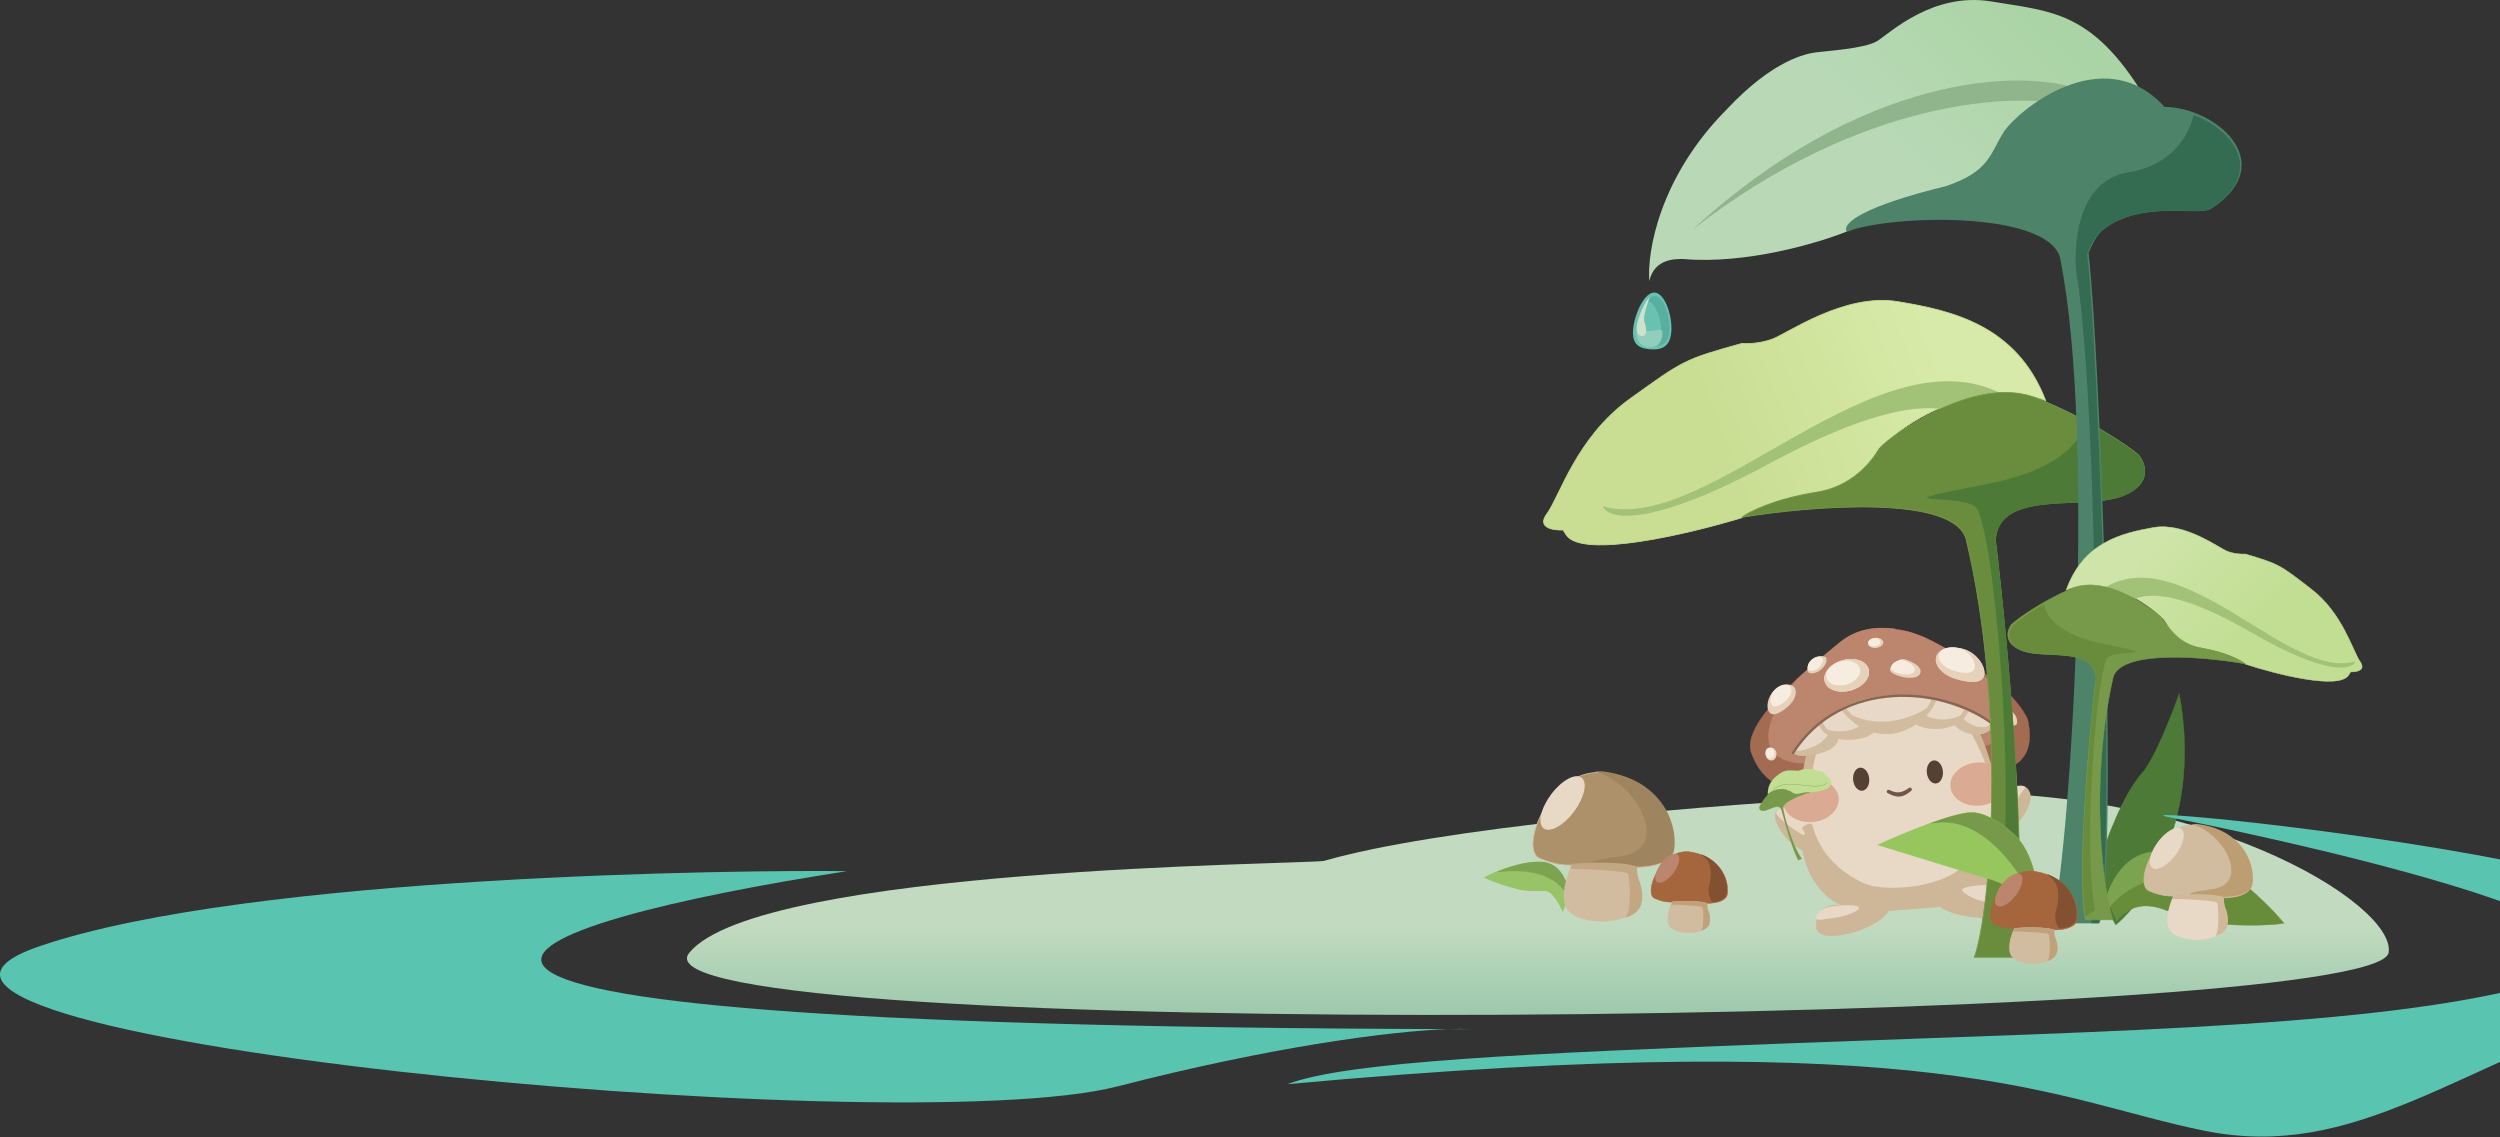<svg width="1372" height="624" viewBox="0 0 1372 624" fill="none" xmlns="http://www.w3.org/2000/svg">
<rect x="0" y="0" width="1372" height="624" fill="#333333" stroke="none"/>
<path d="M1051.2 435.587C926.726 441.677 787.543 454.91 726.506 472.477C713.999 474.369 416.82 475.99 378.296 522.836C336.83 573.26 1303.86 563.241 1310.86 522.836C1315.44 496.437 1206.8 427.975 1051.2 435.587Z" fill="url(#paint0_linear_1576_319)"/>
<path d="M845.368 472.938C856.866 473.414 860.537 486.195 860.936 492.527L857.594 500.477C855.519 495.757 851.935 489.444 848.378 489.053C844.82 488.662 839.671 489.572 833.76 488.248C822.982 485.524 816.319 482.678 814.335 481.595C819.889 478.511 833.871 472.463 845.368 472.938Z" fill="#98C367"/>
<path fill-rule="evenodd" clip-rule="evenodd" d="M820.849 478.731C847.19 475.479 857.631 484.896 860.697 493.358L861.539 492.529C861.14 486.198 857.469 473.416 845.971 472.941C837.489 472.59 827.654 475.79 820.849 478.731Z" fill="#7CA34F"/>
<path d="M1083.69 399.625C1084.04 405.553 1083.88 414.318 1082.82 419.357C1085.63 432.941 1098.33 422.478 1102.3 421.603C1113.63 416.649 1115.4 407.152 1112.83 394.823C1102.72 372.686 1060.08 351.491 1056.03 349.76L1055.98 349.737C1051.79 347.939 1027.86 337.683 1009.66 352.579C991.389 367.539 955.267 396.772 961.144 413.228C967.021 429.684 980.402 434.917 987.75 430.903C993.628 427.693 994.22 416.588 991.768 411.667C1014.77 362.174 1083.25 392.216 1083.69 399.625Z" fill="#A36B52" stroke="#A36B52" stroke-width="0.193"/>
<path fill-rule="evenodd" clip-rule="evenodd" d="M1080.72 363.687C1101.2 379.76 1113.62 401.87 1089.4 409.424C1087.56 409.998 1085.67 410.54 1083.74 411.05C1083.93 407.119 1083.89 402.932 1083.69 399.627C1083.26 392.218 1014.78 362.176 991.773 411.669C992.697 413.523 993.189 416.255 993.128 419.112C992.446 419.105 991.786 419.097 991.15 419.088C963.281 418.722 965.525 396.882 986.073 372.758C994.041 365.37 1002.41 358.521 1008.81 353.279C1009.1 353.043 1009.39 352.81 1009.67 352.581C1019.35 344.652 1030.66 343.849 1039.76 345.104C1040.1 345.297 1040.42 345.492 1040.74 345.687C1042.61 345.788 1044.56 346.056 1046.57 346.474C1051.2 347.688 1054.63 349.157 1055.99 349.739L1056.04 349.761C1057.98 350.594 1068.84 355.921 1080.72 363.687Z" fill="#BC856D"/>
<path d="M1062.61 360.356C1061.21 364.815 1065.86 370.245 1072.98 372.484C1080.11 374.723 1087.45 375.381 1088.85 370.923C1090.26 366.464 1085.19 358.577 1078.06 356.338C1070.93 354.098 1064.01 355.898 1062.61 360.356Z" fill="#E8D9C6"/>
<path d="M984.544 377.033C986.677 379.425 985.306 384.129 981.481 387.539C977.656 390.95 973.254 393.432 971.12 391.04C968.987 388.648 969.932 382.288 973.756 378.877C977.581 375.466 982.411 374.64 984.544 377.033Z" fill="#E6D2BA"/>
<path d="M982.401 376.683C983.981 378.454 982.966 381.937 980.133 384.463C977.301 386.989 974.041 388.827 972.461 387.056C970.881 385.284 971.581 380.574 974.413 378.048C977.245 375.523 980.822 374.911 982.401 376.683Z" fill="#F6ECE0"/>
<path d="M1037.38 366.709C1035.94 369.724 1044.33 372.038 1047.66 371.995C1054.85 372.203 1055.18 367.882 1052.4 365.396C1050.89 364.046 1045.35 360.949 1043.09 361.9C1039.54 363.396 1038.46 364.06 1037.38 366.709Z" fill="#E6D2BA"/>
<path d="M1037.84 366.038C1036.71 368.387 1043.25 370.19 1045.84 370.156C1051.45 370.318 1051.71 366.952 1049.54 365.014C1048.36 363.963 1044.04 361.55 1042.28 362.29C1039.52 363.456 1038.68 363.973 1037.84 366.038Z" fill="#F6ECE0"/>
<ellipse cx="4.238" cy="2.793" rx="4.238" ry="2.793" transform="matrix(-0.995 0.098 0.098 0.995 1033.28 349.613)" fill="#E6D2BA"/>
<ellipse cx="3.371" cy="2.215" rx="3.371" ry="2.215" transform="matrix(-0.995 0.098 0.098 0.995 1031.77 349.953)" fill="#F6ECE0"/>
<ellipse cx="12.521" cy="8.572" rx="12.521" ry="8.572" transform="matrix(-0.962 0.274 0.274 0.962 1023.16 358.945)" fill="#E8D9C6"/>
<ellipse cx="12.521" cy="8.572" rx="12.521" ry="8.572" transform="matrix(-0.962 0.274 0.274 0.962 1023.16 358.945)" fill="#E8D9C6"/>
<ellipse cx="12.521" cy="8.572" rx="12.521" ry="8.572" transform="matrix(-0.962 0.274 0.274 0.962 1023.16 358.945)" fill="#E6D2BA"/>
<ellipse cx="9.54" cy="6.531" rx="9.54" ry="6.531" transform="matrix(-0.962 0.274 0.274 0.962 1018.93 360.508)" fill="#F6ECE0"/>
<path d="M992.141 368.685C993.432 370.241 996.665 369.688 999.362 367.451C1002.06 365.214 1003.2 362.139 1001.91 360.583C999.73 359.783 997.387 359.579 994.69 361.816C991.992 364.054 991.619 366.872 992.141 368.685Z" fill="#E6D2BA"/>
<path d="M992.202 367.499C993.239 368.749 995.837 368.306 998.006 366.507C1000.17 364.709 1001.09 362.238 1000.05 360.987C998.301 360.344 996.418 360.18 994.25 361.979C992.081 363.777 991.782 366.042 992.202 367.499Z" fill="#F6ECE0"/>
<path d="M1096.88 389.502C1095.63 391.092 1096.85 394.136 1099.61 396.3C1102.37 398.464 1105.61 398.93 1106.86 397.34C1107.18 395.039 1106.89 392.706 1104.13 390.542C1101.37 388.378 1098.54 388.609 1096.88 389.502Z" fill="#E6D2BA"/>
<path d="M1096.87 389.26C1095.92 390.473 1096.85 392.795 1098.95 394.446C1101.06 396.097 1103.53 396.453 1104.49 395.239C1104.73 393.484 1104.51 391.704 1102.4 390.053C1100.3 388.402 1098.14 388.578 1096.87 389.26Z" fill="#F6ECE0"/>
<path d="M1062.61 360.356C1061.21 364.815 1065.86 370.245 1072.98 372.484C1080.11 374.723 1087.45 375.381 1088.85 370.923C1090.26 366.464 1085.19 358.577 1078.06 356.338C1070.93 354.098 1064.01 355.898 1062.61 360.356Z" fill="#E6D2BA"/>
<path d="M1064.13 358.941C1063.08 362.266 1066.54 366.315 1071.86 367.985C1077.18 369.654 1082.65 370.145 1083.7 366.82C1084.74 363.496 1080.96 357.614 1075.64 355.944C1070.33 354.274 1065.17 355.616 1064.13 358.941Z" fill="#F6ECE0"/>
<ellipse cx="2.986" cy="3.564" rx="2.986" ry="3.564" transform="matrix(-0.995 0.098 0.098 0.995 974.57 409.973)" fill="#E8D9C6"/>
<ellipse cx="2.408" cy="2.89" rx="2.408" ry="2.89" transform="matrix(-0.995 0.098 0.098 0.995 973.418 410.086)" fill="#F6ECE0"/>
<path d="M1082.47 394.664C1090.92 408.523 1095.8 429.739 1097.18 438.615C1105.41 429.379 1110.93 430.788 1112.65 432.647C1118.75 439.35 1107.89 452.126 1101.7 457.677C1101.32 473.245 1093.61 483.412 1089.8 486.55C1101.03 484.882 1103.99 494.637 1103.32 498.749C1098.92 507.892 1070.85 502.973 1064.79 497.723L1036.56 499.974C1030.19 510.917 997.524 519.319 996.697 508.949C996.015 497.486 1005.36 495.988 1010.12 496.671C996.258 490.587 990.563 475.159 989.148 466.704C978.208 461.585 971.115 447.78 975.295 444.451C978.638 441.788 985.585 445.515 987.247 447.38C987.731 421.446 993.718 404.51 996.651 399.284C1021.74 391.969 1074.02 380.805 1082.47 394.664Z" fill="#CEB798"/>
<path d="M997.835 409.199C999.693 402.313 1066.63 392.933 1078.64 397.186C1106.93 442.003 1088.53 466.92 1074.71 477.549C1061.57 487.648 1032.74 489.71 1022.05 484.374C985.576 466.161 991.393 433.07 997.835 409.199Z" fill="#E8D9C6"/>
<ellipse cx="4.431" cy="6.357" rx="4.431" ry="6.357" transform="matrix(-0.995 0.098 0.098 0.995 1065.64 416.883)" fill="#564035"/>
<ellipse cx="4.431" cy="6.357" rx="4.431" ry="6.357" transform="matrix(-0.995 0.098 0.098 0.995 1025.19 420.863)" fill="#564035"/>
<path d="M1049.24 433.141C1049.16 432.354 1048.23 431.97 1047.6 432.437C1043.63 435.333 1040.87 435.514 1036.9 433.544C1036.2 433.198 1035.36 433.736 1035.44 434.511C1035.47 434.823 1035.65 435.102 1035.93 435.25C1041.33 438.141 1044.29 437.831 1048.9 433.985C1049.14 433.779 1049.27 433.461 1049.24 433.141Z" fill="#70554A"/>
<path d="M985.683 411.768C1017.12 365.316 1070.75 382.881 1093.64 397.47C1088.09 407.927 1077.49 400.866 1073.84 395.934C1062.18 402.501 1054.49 398.289 1051.15 395.456C1042.08 402.465 1031.96 401.699 1028.03 400.441C1026.7 404.288 1013.61 404.762 1007.23 404.519C1010.89 412.192 982.187 416.564 985.683 411.768Z" fill="#E8D8C8" stroke="#E8D9C6" stroke-width="0.193"/>
<path d="M1061.34 383.922C1056.51 397.85 1030.15 413.219 1011.26 388.461" stroke="#D1BC9F" stroke-width="2.504"/>
<path d="M1027.86 400.763C1022.78 406.103 1002.3 407.536 999.09 396.528" stroke="#D1BC9F" stroke-width="2.504"/>
<path d="M1007.61 404.496C1008.74 412.999 983.646 415.661 985.511 411.994" stroke="#D1BC9F" stroke-width="2.504"/>
<path d="M1079.14 389.719C1075.02 400.964 1055.22 400.395 1051.35 395.549" stroke="#D1BC9F" stroke-width="2.504"/>
<path d="M1093.63 397.294C1088.77 405.03 1076.74 401.761 1073.02 396.417" stroke="#D1BC9F" stroke-width="2.504"/>
<path d="M1094.57 398.072C1067.17 376.281 1010.6 371.877 983.988 413.208" stroke="#886653" stroke-width="1.348" stroke-linecap="round"/>
<path d="M1076.84 488.469C1077.04 490.533 1086.81 495.424 1091.42 494.971C1096.02 494.518 1099.59 492.477 1099.39 490.412C1099.19 488.348 1096.17 485.212 1091.57 485.665C1086.64 485.763 1076.64 486.404 1076.84 488.469Z" fill="#E8D9C6"/>
<path d="M1020.21 498.225C1020.42 500.289 1011.13 503.279 1006.53 503.732C1001.92 504.185 996.668 505.818 996.465 503.754C996.262 501.689 1000.44 497.943 1005.04 497.49C1009.89 496.626 1020.01 496.16 1020.21 498.225Z" fill="#E8D9C6"/>
<path d="M1106.58 440.962C1106.5 438.476 1109.89 433.893 1111.02 432.707C1113.03 429.257 1097.57 432.975 1091.72 435.01C1091.6 438.087 1091.84 444.204 1093.72 444.051C1095.6 443.898 1096.96 442.934 1097.4 442.471C1097.61 446.263 1098.87 450.395 1099.48 451.988C1101.88 449.348 1106.66 443.449 1106.58 440.962Z" fill="#E8D9C6" stroke="#E8D9C6" stroke-width="0.193"/>
<path d="M1057.95 388.219C1051.28 393.054 1033.2 400.684 1016.16 392.33C1023.89 400.918 1043.08 412.119 1057.95 388.219Z" fill="#D1BC9F"/>
<path d="M1056.6 392.514C1064.42 396.827 1073.49 394.258 1076.88 392.215C1075.15 396.01 1067.95 402.261 1052.92 396.897L1056.6 392.514Z" fill="#D1BC9F"/>
<path d="M1077.36 394.228C1082.69 400.128 1090.42 399.514 1093.53 398.216C1091.39 401.591 1084.39 406.227 1073.54 397.768L1077.36 394.228Z" fill="#D1BC9F"/>
<path d="M1003.78 402.258C1000.44 409.471 988.84 412.413 985.489 412.093C988.536 414.682 1000.63 415.799 1008.48 404.507L1003.78 402.258Z" fill="#D1BC9F"/>
<path d="M1022.92 396.794C1016.1 402.546 1006.7 401.794 1002.98 400.45C1005.41 403.837 1013.7 408.564 1027.39 400.375L1022.92 396.794Z" fill="#D1BC9F"/>
<path d="M988.705 454.357C992.068 451.549 993.895 451.362 995.235 452.844L994.372 448.013L990.838 446.521C988.813 446.269 983.907 445.325 980.528 444.031C977.148 442.738 975.349 444.521 974.794 445.757C974.146 448.026 988.835 458.623 989.947 458.126C990.837 457.729 990.238 456.819 988.705 454.357Z" fill="#E8D9C6" stroke="#E8D9C6" stroke-width="0.193"/>
<ellipse cx="15.218" cy="11.847" rx="15.218" ry="11.847" transform="matrix(-0.995 0.098 0.098 0.995 1099.53 417.035)" fill="#DAAA93"/>
<ellipse cx="15.218" cy="11.847" rx="15.218" ry="11.847" transform="matrix(-0.995 0.098 0.098 0.995 1007.89 426.051)" fill="#DAAA93"/>
<path d="M1195.94 380.676C1208.6 448.438 1178.03 493.501 1161.16 507.563L1149.6 488.076C1152.19 471.158 1157.68 456.631 1160.14 451.538C1162.54 445.337 1169.07 431.298 1175.56 424.3C1182.05 417.303 1191.85 392.302 1195.94 380.676Z" fill="#4D7B37" stroke="#4D7B37" stroke-width="0.203"/>
<path d="M1200 466.571C1177.8 459.374 1162.47 483.33 1157.58 496.208L1161.7 505.205C1168.73 496.87 1176.73 496.208 1183.76 497.928C1190.79 499.648 1200 505.205 1212.12 506.66C1234.41 508.672 1248.96 507.498 1253.44 506.66C1244.88 496.296 1222.2 473.769 1200 466.571Z" fill="#678D3A" stroke="#678D3A" stroke-width="0.242"/>
<path fill-rule="evenodd" clip-rule="evenodd" d="M1234.83 484.528C1185.44 472.657 1162.59 487.523 1154.1 503.691L1153.5 502.271C1155.42 488.785 1163.95 465.939 1186.6 467.185C1203.3 468.104 1222.01 476.89 1234.83 484.528Z" fill="#7CA34F"/>
<path d="M859.617 293.65C868.553 306.832 927.47 292.799 955.812 284.135C959.915 280.963 973.364 273.831 994.335 270.675C1024.65 266.729 1026.93 250.02 1031.95 245.146C1070.06 210.984 1108.31 214.048 1122.67 219.85C1106.71 178.308 1070.93 170.417 1041.52 165.543C1012.12 160.67 980.886 183.181 972.452 186.198C965.705 188.612 958.547 188.751 955.812 188.519C924.127 197.338 923.899 197.802 894.494 218.921C865.088 240.04 855.97 272.531 848.904 282.046C843.251 289.658 852.475 291.097 857.794 290.865L859.617 293.65Z" fill="url(#paint1_linear_1576_319)" stroke="#C2DE93" stroke-width="0.456"/>
<path d="M1101.93 217.994C1032.4 176.915 937.803 294.579 879.676 277.869C882.482 285.086 904.734 290.142 971.018 254.415C1037.3 218.688 1062.73 222.538 1074.25 226.447L1101.93 217.994Z" fill="#A1C277"/>
<path d="M1079.13 296.436C1101.19 389.081 1092.69 499.815 1083.5 525.344H1106C1113.84 485.612 1101.62 349.814 1095.09 296.436C1096.68 267.89 1144.09 280.19 1164.84 272.068C1181.43 265.569 1177.53 254.352 1173.5 249.556C1166.81 244.064 1146.42 230.201 1118.34 218.69C1083.23 204.301 1036.05 241.202 1032.86 244.683C1029.66 248.164 1020.32 266.73 996.156 270.211C973.178 274.11 959.684 280.964 955.809 283.904C994.484 277.56 1073.29 271.186 1079.13 296.436Z" fill="#698C3D" stroke="#769A49" stroke-width="0.456"/>
<path fill-rule="evenodd" clip-rule="evenodd" d="M1144.45 231.191C1141.95 243.248 1128.93 258.219 1090.2 265.692C1051.44 273.174 1053.87 273.337 1063.94 274.012C1071.48 274.518 1083.31 275.311 1085.33 279.676C1096.26 303.205 1107.18 452.097 1096.19 500.502L1105.03 506.479C1112.87 466.747 1101.76 350.059 1095.23 296.681C1096.29 277.698 1117.61 276.778 1137.88 275.904C1148.09 275.463 1158.03 275.034 1164.98 272.313C1181.58 265.814 1177.67 254.597 1173.64 249.801C1169.25 246.195 1158.95 238.98 1144.45 231.191Z" fill="#4D7B37"/>
<path d="M1119.16 510.091L1119.48 516.456L1116.36 517.999L1116.77 510.174C1116.79 492.105 1098.44 483.704 1089.27 481.762L1030.44 463.703C1044.31 457.292 1074.36 444.765 1083.61 445.944C1092.85 447.124 1102.69 455.203 1106.44 459.095C1118.83 471.493 1120.08 498.258 1119.16 510.091Z" fill="#97C65F" stroke="#97C65F" stroke-width="0.199"/>
<path fill-rule="evenodd" clip-rule="evenodd" d="M1116.78 495.59C1109.7 479.627 1089.05 448.475 1063.17 451.571C1061.6 451.758 1060.21 451.854 1058.99 451.867C1069.31 448.123 1079.02 445.332 1083.61 445.918C1092.86 447.097 1102.69 455.176 1106.45 459.068C1118.83 471.466 1120.09 498.231 1119.16 510.064L1119.48 516.43L1116.78 517.763V495.59Z" fill="#769A49"/>
<path d="M924.026 142.156C958.297 145.12 997.914 133.343 1013.44 127.084C1017.48 115.817 1049.25 106.823 1068.58 102.87C1082.2 99.411 1087.87 94.124 1092.97 85.822C1119.15 40.36 1159.68 44.807 1176.67 52.714C1148.11 5.769 1125.26 6.263 1092.97 0.827C1060.67 -4.609 1036.95 18.37 1030.14 22.57C1023.32 26.77 1001.58 28.006 996.523 28.747C991.47 29.488 973.456 32.453 947.532 60.126C910.625 97.286 903.888 138.367 905.133 154.262C907.989 141.414 920.291 142.156 924.026 142.156Z" fill="url(#paint2_linear_1576_319)"/>
<path d="M928.523 126.308C1021.89 40.324 1109.42 37.442 1141.5 49.171L1133.88 57.743C1106.47 50.826 1021.26 53.772 928.523 126.308Z" fill="#90B58C"/>
<path d="M1131.19 140.92C1152.11 243.705 1135.46 480.728 1126.75 506.012H1151.65C1161.67 481.897 1152.28 197.501 1145.47 138.696C1150.97 125.354 1154.7 125.107 1158.22 122.389C1180.84 109.541 1207.21 118.436 1213.8 113.494C1250.48 88.787 1214.8 59.385 1187.56 59.385C1154.39 22.323 1107.25 61.608 1100 73.221C1092.75 84.834 1092.31 94.717 1068.14 102.87C1021.75 114.137 1012.64 123.213 1013.88 126.343C1035.63 117.448 1123.07 114.236 1131.19 140.92Z" fill="#4D8369" stroke="#4D8369" stroke-width="1.456"/>
<path fill-rule="evenodd" clip-rule="evenodd" d="M1203.77 63.148C1201.84 72.944 1192.63 90.751 1168.33 94.51C1136.24 99.472 1138.24 144.131 1139.85 151.799C1141.43 159.353 1154.69 258.824 1147.8 506.692H1151.6C1161.62 482.577 1152.24 198.181 1145.43 139.376C1149.94 128.423 1153.26 126.295 1156.25 124.381C1156.9 123.963 1157.54 123.556 1158.17 123.069C1172.16 115.124 1187.58 115.493 1198.87 115.764C1205.84 115.931 1211.23 116.06 1213.75 114.174C1243.3 94.27 1225.89 71.32 1203.77 63.148Z" fill="#336C50"/>
<path d="M1288.95 370.483C1283.68 378.814 1248.96 369.945 1232.25 364.469C1229.83 362.464 1221.91 357.956 1209.55 355.962C1191.68 353.468 1190.33 342.907 1187.38 339.827C1164.91 318.236 1142.37 320.172 1133.91 323.839C1143.31 297.584 1164.4 292.597 1181.74 289.517C1199.07 286.437 1217.47 300.664 1222.44 302.571C1226.42 304.097 1230.64 304.185 1232.25 304.038C1250.93 309.612 1251.06 309.905 1268.39 323.253C1285.72 336.6 1291.1 357.135 1295.26 363.149C1298.59 367.96 1293.16 368.869 1290.02 368.722L1288.95 370.483Z" fill="url(#paint3_linear_1576_319)" stroke="#C2DE93" stroke-width="0.269"/>
<path d="M1154.45 322.911C1197.69 295.449 1256.53 374.108 1292.69 362.937C1290.94 367.762 1277.1 371.142 1235.87 347.258C1194.65 323.375 1178.83 325.948 1171.66 328.562L1154.45 322.911Z" fill="#A1C277"/>
<path d="M1159.57 372.24C1146.56 430.793 1154.15 488.701 1159.57 504.836H1144.39C1139.76 479.725 1146.31 405.975 1150.16 372.24C1149.22 354.198 1121.28 361.972 1109.05 356.839C1099.27 352.732 1101.57 345.642 1103.95 342.611C1107.89 339.14 1119.91 330.378 1136.46 323.103C1157.15 314.009 1184.96 337.331 1186.84 339.531C1188.72 341.731 1194.23 353.465 1208.47 355.665C1222.01 358.129 1229.97 362.461 1232.25 364.319C1209.46 360.31 1163.01 356.281 1159.57 372.24Z" fill="#769A49" stroke="#769A49" stroke-width="0.269"/>
<path fill-rule="evenodd" clip-rule="evenodd" d="M1121.73 331.562C1123.18 339.072 1130.74 348.398 1153.23 353.053C1175.75 357.713 1174.34 357.814 1168.49 358.235C1164.11 358.55 1157.24 359.044 1156.06 361.763C1149.72 376.418 1143.37 469.153 1149.76 499.304L1144.62 503.026C1140.07 478.279 1146.52 405.599 1150.31 372.353C1149.7 360.529 1137.31 359.956 1125.54 359.411C1119.61 359.137 1113.83 358.87 1109.8 357.175C1100.16 353.127 1102.43 346.141 1104.77 343.153C1107.32 340.907 1113.3 336.413 1121.73 331.562Z" fill="#688C3B"/>
<path d="M978.591 443.737C981.062 456.477 986.405 468.44 988.816 471.242L986.956 472.111C983.985 467.385 979.521 451.516 977.588 444.206C975.94 440.583 970.702 444.923 967.785 445.036C965.452 445.127 965.351 443.448 965.592 442.597C966.119 441.505 967.873 438.553 970.675 435.473C974.177 431.622 981.752 433.761 982.315 434.034C982.877 434.307 984.951 436.195 988.044 435.285C991.016 434.497 992.993 434.627 993.611 434.791C988.621 436.147 978.008 440.124 978.591 443.737Z" fill="#769A49" stroke="#769A49" stroke-width="0.062"/>
<path d="M1004.27 431.253C1003.86 433.471 997.481 434.351 993.62 434.822C992.963 434.641 990.977 434.471 988.285 435.243C984.426 436.439 983.299 434.395 982.446 434.043C976.105 431.749 971.646 434.304 970.209 435.868C970.017 429.566 973.933 426.522 977.232 424.231C980.532 421.939 985.448 423.106 986.619 423.023C987.556 422.957 988.427 422.571 988.745 422.387C993.018 421.747 993.069 421.795 997.694 422.884C1002.32 423.973 1002.54 426.352 1003.88 427.191C1004.95 427.863 1005.42 429.872 1004.77 430.142L1004.27 431.253Z" fill="#C2DE93" stroke="#C2DE93" stroke-width="0.062"/>
<path d="M1002.43 429.644C1002.47 429.609 1002.53 429.613 1002.56 429.653C1002.59 429.692 1002.58 429.752 1002.54 429.786L1002.43 429.644ZM1002.54 429.786C1000.98 431.173 998.702 431.571 996.101 431.548C993.498 431.524 990.539 431.077 987.589 430.751C984.634 430.425 981.685 430.219 979.085 430.669C976.487 431.12 974.245 432.223 972.69 434.51L972.544 434.405C974.137 432.061 976.433 430.938 979.063 430.482C981.69 430.027 984.66 430.236 987.616 430.563C990.576 430.89 993.519 431.335 996.11 431.358C998.704 431.382 1000.92 430.982 1002.43 429.644L1002.54 429.786Z" fill="#769A49"/>
<path d="M896.248 180.917C895.565 189.514 900.031 191.245 905.678 191.695C911.325 192.144 916.539 190.739 917.223 182.142C917.906 173.545 913.8 161.011 908.153 160.562C902.506 160.113 896.932 172.32 896.248 180.917Z" fill="#69C1B1"/>
<path fill-rule="evenodd" clip-rule="evenodd" d="M903.813 165.2C903.858 165.202 903.904 165.204 903.95 165.208C908.817 165.595 912.332 176.692 911.727 184.309C911.524 186.863 910.883 188.702 909.938 190.003C913.177 189.398 915.712 187.233 916.156 181.649C916.762 174.031 913.246 162.935 908.379 162.548C906.806 162.423 905.237 163.469 903.813 165.2Z" fill="#59AF9F"/>
<path d="M912.366 183.258C912.366 187.347 909.192 190.662 905.277 190.662C901.361 190.662 898.188 187.347 898.188 183.258C898.188 179.17 901.361 181.672 905.277 181.672C909.192 181.672 912.366 179.17 912.366 183.258Z" fill="#91CEBC"/>
<path d="M898.25 181.498C897.697 176.851 900.962 169.97 902.92 166.183C903.206 165.629 903.556 165.109 903.957 164.631C905.994 162.197 905.175 163.262 904.749 164.798C904.285 166.468 901.501 173.705 902.429 176.488C905.918 186.954 898.713 185.395 898.25 181.498Z" fill="#CEE1CC"/>
<path d="M1139.98 504.342C1139.14 511.686 1123.69 510.813 1116.08 509.458C1103.5 509.458 1102.26 510.367 1094.65 507.306C1087.05 504.246 1098.72 475.319 1116.98 478.283C1135.25 481.248 1141.03 495.162 1139.98 504.342Z" fill="#A5663D" stroke="#A5663D" stroke-width="0.287"/>
<path d="M1128.08 515.198C1127.54 514.05 1127.31 511.5 1127.27 510.369C1122.6 508.647 1110.85 509.046 1105.56 509.46C1103.47 513.7 1100.55 522.982 1105.56 526.195C1111.82 530.212 1121.72 529.016 1126.26 526.195C1130.8 523.374 1128.75 516.632 1128.08 515.198Z" fill="#D1BC9F" stroke="#D1BC9F" stroke-width="0.287"/>
<ellipse cx="4.877" cy="10.769" rx="4.877" ry="10.769" transform="matrix(-0.801 -0.598 -0.598 0.801 1112.73 482.73)" fill="#BC856D"/>
<path fill-rule="evenodd" clip-rule="evenodd" d="M1104.89 511.114C1111.24 511.262 1124.03 511.823 1124.38 512.886C1124.82 514.211 1125.7 524.773 1123.52 527.479C1124.56 527.11 1125.49 526.676 1126.27 526.195C1130.81 523.374 1128.75 516.632 1128.08 515.198C1127.55 514.05 1127.32 511.5 1127.27 510.369C1122.6 508.647 1110.85 509.046 1105.56 509.46C1105.33 509.924 1105.1 510.447 1104.86 511.016C1104.87 511.049 1104.88 511.081 1104.89 511.114Z" fill="#BFA27A"/>
<path fill-rule="evenodd" clip-rule="evenodd" d="M1130.38 509.687C1135.21 509.135 1139.18 507.512 1139.6 503.889C1140.51 495.981 1136.34 484.561 1123.49 479.652C1123.79 480.098 1124.38 480.681 1125.33 481.415C1130.65 485.527 1130.22 493.31 1128.38 499.811C1127.38 503.337 1127.96 507.387 1130.38 509.687Z" fill="#815131"/>
<path d="M1235.67 485.271C1234.63 494.363 1215.51 493.281 1206.08 491.604C1190.51 491.604 1188.97 492.729 1179.56 488.941C1170.15 485.153 1184.59 449.344 1207.2 453.014C1229.81 456.683 1236.98 473.907 1235.67 485.271Z" fill="#D1BC9F" stroke="#D1BC9F" stroke-width="0.425"/>
<path d="M1220.94 498.711C1220.28 497.29 1219.99 494.133 1219.93 492.733C1214.16 490.602 1199.61 491.095 1193.06 491.608C1190.48 496.856 1186.86 508.346 1193.06 512.324C1200.81 517.296 1213.07 515.816 1218.69 512.324C1224.31 508.832 1221.77 500.486 1220.94 498.711Z" fill="#E8D9C6" stroke="#E8D9C6" stroke-width="0.425"/>
<ellipse cx="6.037" cy="13.331" rx="6.037" ry="13.331" transform="matrix(-0.801 -0.598 -0.598 0.801 1201.94 458.52)" fill="#E8D9C6"/>
<path fill-rule="evenodd" clip-rule="evenodd" d="M1202.74 452.318C1221.05 457.054 1235.64 485.562 1213.14 488.146C1204.35 489.155 1201.24 490.192 1201.65 491.127C1203.15 491.105 1204.8 491.089 1206.66 491.089C1216.09 492.766 1235.22 493.847 1236.26 484.756C1237.56 473.391 1230.4 456.168 1207.79 452.498C1206.06 452.217 1204.37 452.167 1202.74 452.318Z" fill="#BD9D72"/>
<path fill-rule="evenodd" clip-rule="evenodd" d="M1192.38 493.274C1200.32 493.46 1216.32 494.168 1216.76 495.51C1217.31 497.18 1218.42 510.505 1215.68 513.918C1216.99 513.453 1218.15 512.905 1219.12 512.298C1224.8 508.739 1222.23 500.234 1221.39 498.425C1220.72 496.977 1220.44 493.76 1220.38 492.333C1214.54 490.161 1199.85 490.664 1193.23 491.187C1192.94 491.772 1192.64 492.434 1192.35 493.154C1192.36 493.194 1192.37 493.234 1192.38 493.274Z" fill="#D0B898"/>
<path d="M918.203 466.33C916.845 478.177 891.926 476.768 879.636 474.583C859.351 474.583 857.345 476.049 845.081 471.112C832.817 466.176 851.637 419.51 881.102 424.293C910.567 429.075 919.9 451.52 918.203 466.33Z" fill="#AD916A" stroke="#D1BC9F" stroke-width="0.425"/>
<path d="M898.999 483.838C898.135 481.987 897.764 477.873 897.687 476.048C890.159 473.271 871.205 473.914 862.669 474.582C859.301 481.421 854.586 496.395 862.669 501.579C872.774 508.058 888.74 506.13 896.068 501.579C903.395 497.028 900.078 486.152 898.999 483.838Z" fill="#D1BC9F"/>
<ellipse cx="7.868" cy="17.372" rx="7.868" ry="17.372" transform="matrix(-0.801 -0.598 -0.598 0.801 874.234 431.465)" fill="#E8D9C6"/>
<path fill-rule="evenodd" clip-rule="evenodd" d="M875.199 423.383C899.063 429.551 918.08 466.706 888.75 470.075C877.31 471.388 873.248 472.739 873.78 473.957C875.731 473.928 877.894 473.907 880.319 473.907C892.609 476.093 917.528 477.502 918.885 465.654C920.582 450.845 911.249 428.399 881.785 423.617C879.524 423.25 877.326 423.186 875.199 423.383Z" fill="#9E845F"/>
<path fill-rule="evenodd" clip-rule="evenodd" d="M861.788 476.759C872.139 477.002 892.985 477.924 893.562 479.672C894.282 481.85 895.719 499.22 892.155 503.664C893.856 503.057 895.376 502.343 896.641 501.55C904.044 496.913 900.693 485.829 899.602 483.471C898.729 481.585 898.355 477.392 898.277 475.532C890.671 472.702 871.521 473.357 862.897 474.039C862.523 474.804 862.133 475.668 861.746 476.609C861.759 476.659 861.773 476.709 861.788 476.759Z" fill="#C2A782"/>
<path d="M948.017 490.475C947.277 496.927 933.707 496.159 927.014 494.969C915.966 494.969 914.874 495.767 908.195 493.079C901.516 490.391 911.766 464.977 927.812 467.582C943.858 470.186 948.941 482.41 948.017 490.475Z" fill="#A5663D" stroke="#A5663D" stroke-width="0.287"/>
<path d="M937.557 500.008C937.086 499 936.885 496.76 936.843 495.765C932.743 494.253 922.421 494.603 917.772 494.967C915.938 498.692 913.37 506.847 917.772 509.669C923.275 513.198 931.97 512.148 935.961 509.669C939.951 507.191 938.145 501.268 937.557 500.008Z" fill="#D1BC9F" stroke="#D1BC9F" stroke-width="0.287"/>
<ellipse cx="4.285" cy="9.461" rx="4.285" ry="9.461" transform="matrix(-0.801 -0.598 -0.598 0.801 924.07 471.488)" fill="#BC856D"/>
<path fill-rule="evenodd" clip-rule="evenodd" d="M917.177 496.42C922.756 496.55 933.992 497.043 934.304 497.977C934.692 499.141 935.466 508.423 933.545 510.798C934.461 510.474 935.279 510.092 935.961 509.669C939.951 507.191 938.145 501.268 937.557 500.008C937.086 499 936.885 496.76 936.843 495.765C932.743 494.253 922.421 494.603 917.772 494.967C917.571 495.375 917.362 495.836 917.153 496.337C917.161 496.365 917.169 496.392 917.177 496.42Z" fill="#BFA27A"/>
<path fill-rule="evenodd" clip-rule="evenodd" d="M939.943 495.127C944.023 494.603 947.326 493.169 947.681 490.076C948.477 483.128 944.814 473.092 933.523 468.781C933.779 469.173 934.299 469.686 935.137 470.333C939.547 473.741 939.462 480.021 938.08 485.516C937.221 488.931 937.723 492.859 939.943 495.127Z" fill="#815131"/>
<path d="M464.805 478.096C282.622 506.248 95.64 562.74 794.768 564.78C799.682 564.615 803.778 564.632 807 564.81C802.893 564.802 798.816 564.792 794.768 564.78C763.13 565.845 697.605 574.471 613.227 596.222C491.374 627.634 -122.472 568.351 21.827 519.242C137.267 479.955 409.68 477.359 464.805 478.096Z" fill="#59C5B0"/>
<path d="M984 572.498C838.4 578.098 739.167 582.497 706.5 594.997C1066 561.997 1126 603.5 1209.5 620.5C1293 637.5 1348.58 584.013 1456.5 548.996C1644.5 487.997 1141.5 439 1190.5 448.5C1239.5 458 1487.78 510.25 1402.5 536.997C1318 563.5 1166 565.498 984 572.498Z" fill="#59C5B0"/>
<defs>
<linearGradient id="paint0_linear_1576_319" x1="844" y1="507" x2="844" y2="557" gradientUnits="userSpaceOnUse">
<stop stop-color="#C2DBC0"/>
<stop offset="1" stop-color="#9CC9AD"/>
</linearGradient>
<linearGradient id="paint1_linear_1576_319" x1="867.784" y1="256.22" x2="1060.52" y2="182.769" gradientUnits="userSpaceOnUse">
<stop offset="0.365" stop-color="#C9DE93"/>
<stop offset="1" stop-color="#D8EAA9"/>
</linearGradient>
<linearGradient id="paint2_linear_1576_319" x1="1110.22" y1="7.218" x2="1039.24" y2="83.359" gradientUnits="userSpaceOnUse">
<stop stop-color="#ABD4A6"/>
<stop offset="1" stop-color="#B9D9B6"/>
</linearGradient>
<linearGradient id="paint3_linear_1576_319" x1="1191.22" y1="288.997" x2="1241.7" y2="339.236" gradientUnits="userSpaceOnUse">
<stop stop-color="#CEE4A9"/>
<stop offset="1" stop-color="#C2DE93"/>
</linearGradient>
</defs>
</svg>
